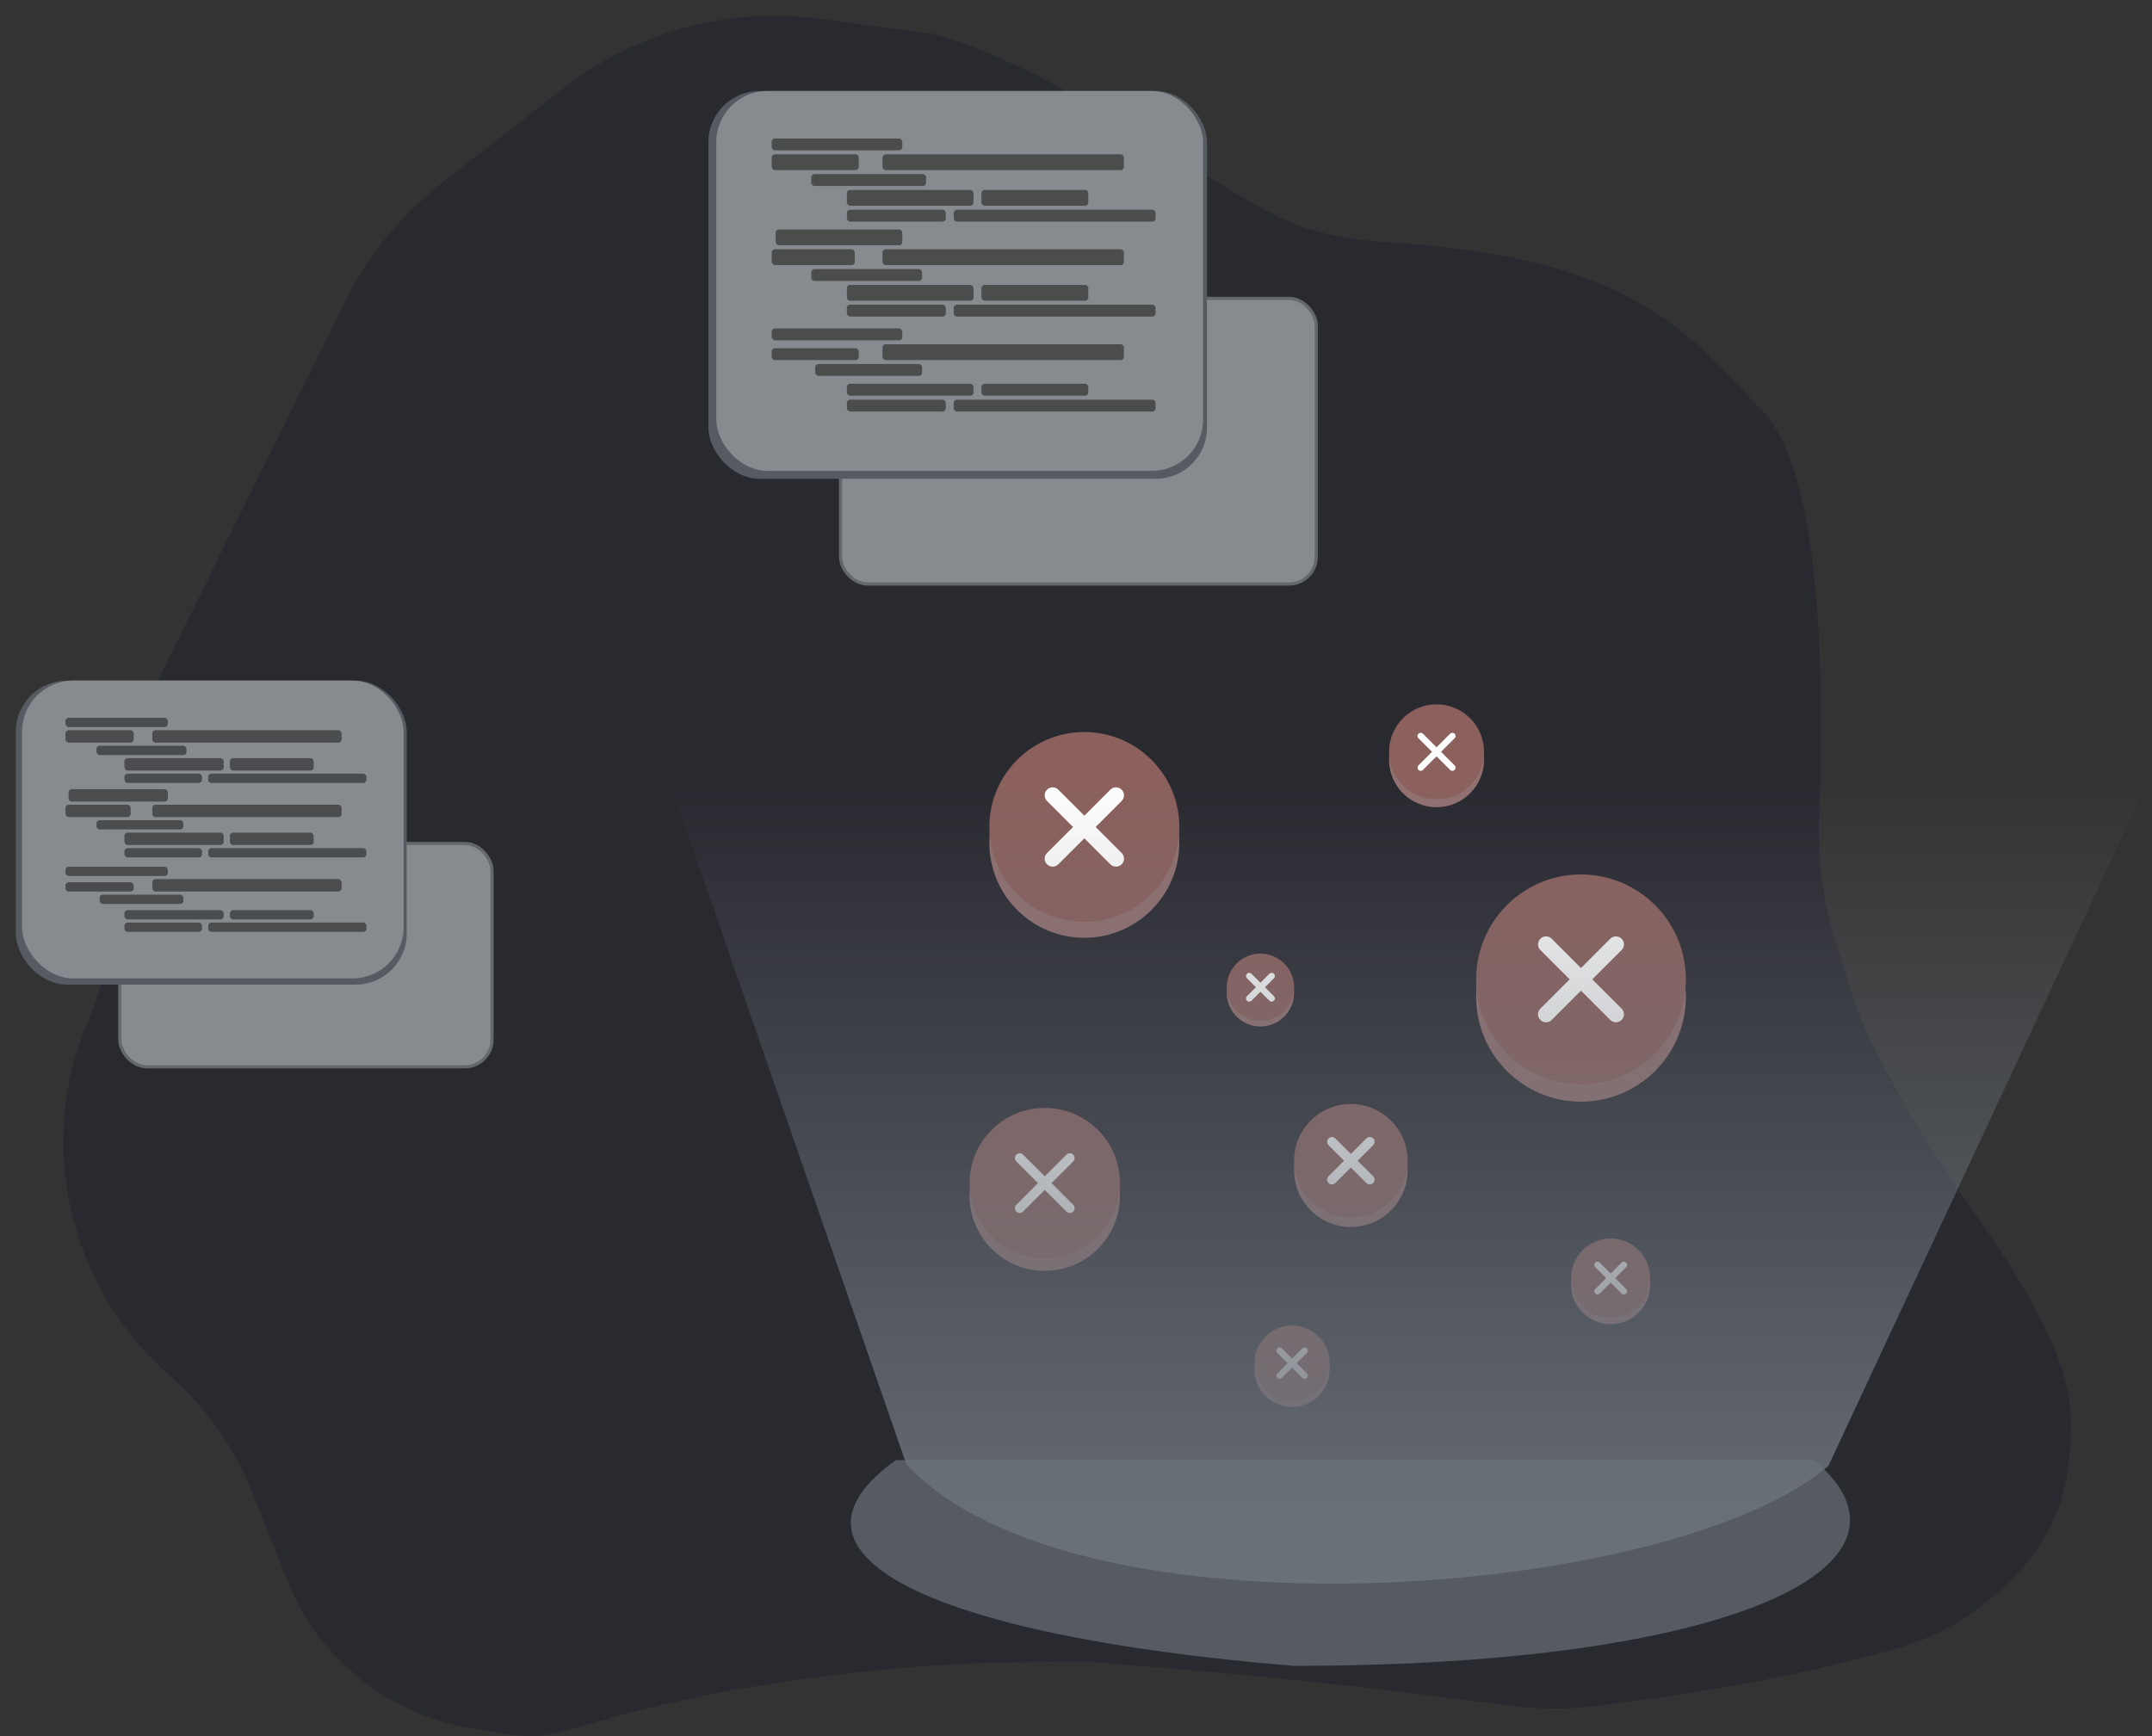 <svg width="673" height="543" viewBox="0 0 673 543" fill="none" xmlns="http://www.w3.org/2000/svg">
<rect x="0" y="0" width="673" height="543" fill="#333333" stroke="none"/>
<path d="M647.676 446.152C647.744 472.953 637.549 489.446 616.25 504.731C608.723 510.133 600.075 513.735 591.136 516.172C558.024 525.201 534.036 529.106 499.439 533.547C490.368 534.711 481.164 534.649 472.096 533.461C424.66 527.242 394.4 523.96 340.963 519.799C297.198 519.562 272.813 521.507 229.578 528.462C162.209 541.664 180.539 546.591 145.975 540.259C128.468 537.051 112.624 527.69 101.369 513.903C96.525 507.968 92.624 501.322 89.804 494.199L79.166 467.322C73.499 453.008 64.392 440.145 52.819 429.993C21.523 402.541 11.097 357.768 27.496 319.504C32.627 307.533 35.272 294.644 35.272 281.619V266.346C35.272 249.894 39.066 233.663 46.358 218.916L107.977 94.309C115.108 79.889 125.398 67.263 138.083 57.369L176.286 27.57C198.898 9.933 227.644 2.11 256.075 5.857L291.459 10.52C328.931 20.547 366.403 50.381 398.884 67.388C409.435 72.912 421.345 74.939 433.23 75.701C502.73 80.157 523.488 97.82 549.502 126.856C565.116 140.517 571.448 183.847 568.917 256.059C568.47 268.818 570.026 281.607 573.854 293.786L579.275 311.034C580.876 316.128 582.854 321.135 585.262 325.902C610.53 375.922 623.01 381.778 640.167 416.595C644.708 425.813 647.65 435.877 647.676 446.152Z" fill="#292930"/>
<path d="M280.187 456.68H567.314C606.299 489.477 541.943 521.036 404.567 521.036C289.168 511.502 239.346 485.764 280.187 456.68Z" fill="#565B62"/>
<circle cx="339.106" cy="263.613" r="29.703" fill="#917070"/>
<circle cx="339.108" cy="258.662" r="29.703" fill="#8B605D"/>
<path d="M349.008 248.761L329.206 268.563" stroke="white" stroke-width="5" stroke-linecap="round" stroke-linejoin="round"/>
<path d="M329.206 248.761L349.008 268.563" stroke="white" stroke-width="5" stroke-linecap="round" stroke-linejoin="round"/>
<circle cx="422.455" cy="366.009" r="17.755" fill="#917070"/>
<circle cx="422.455" cy="363.05" r="17.755" fill="#8B605D"/>
<path d="M428.375 357.132L416.538 368.969" stroke="white" stroke-width="3" stroke-linecap="round" stroke-linejoin="round"/>
<path d="M416.538 357.132L428.375 368.969" stroke="white" stroke-width="3" stroke-linecap="round" stroke-linejoin="round"/>
<circle cx="326.731" cy="373.967" r="23.515" fill="#917070"/>
<circle cx="326.731" cy="370.048" r="23.515" fill="#8B605D"/>
<path d="M334.569 362.21L318.892 377.887" stroke="white" stroke-width="3" stroke-linecap="round" stroke-linejoin="round"/>
<path d="M318.892 362.21L334.569 377.887" stroke="white" stroke-width="3" stroke-linecap="round" stroke-linejoin="round"/>
<circle cx="503.709" cy="401.812" r="12.376" fill="#917070"/>
<circle cx="503.71" cy="399.75" r="12.376" fill="#8B605D"/>
<path d="M507.834 395.625L499.583 403.875" stroke="white" stroke-width="2" stroke-linecap="round" stroke-linejoin="round"/>
<path d="M499.583 395.625L507.834 403.875" stroke="white" stroke-width="2" stroke-linecap="round" stroke-linejoin="round"/>
<circle cx="449.254" cy="237.622" r="14.851" fill="#917070"/>
<circle cx="449.254" cy="235.147" r="14.851" fill="#8B605D"/>
<path d="M454.204 230.196L444.303 240.097" stroke="white" stroke-width="2" stroke-linecap="round" stroke-linejoin="round"/>
<path d="M444.303 230.196L454.204 240.097" stroke="white" stroke-width="2" stroke-linecap="round" stroke-linejoin="round"/>
<circle cx="404.082" cy="428.318" r="11.757" fill="#917070"/>
<circle cx="404.082" cy="426.359" r="11.757" fill="#8B605D"/>
<path d="M408.001 422.439L400.162 430.278" stroke="white" stroke-width="2" stroke-linecap="round" stroke-linejoin="round"/>
<path d="M400.162 422.439L408.001 430.278" stroke="white" stroke-width="2" stroke-linecap="round" stroke-linejoin="round"/>
<circle cx="394.182" cy="310.539" r="10.52" fill="#917070"/>
<circle cx="394.182" cy="308.786" r="10.52" fill="#8B605D"/>
<path d="M397.687 305.279L390.674 312.292" stroke="white" stroke-width="2" stroke-linecap="round" stroke-linejoin="round"/>
<path d="M390.674 305.279L397.687 312.292" stroke="white" stroke-width="2" stroke-linecap="round" stroke-linejoin="round"/>
<circle cx="494.428" cy="311.777" r="32.797" fill="#917070"/>
<circle cx="494.428" cy="306.311" r="32.797" fill="#8B605D"/>
<path d="M505.359 295.379L483.495 317.244" stroke="white" stroke-width="5" stroke-linecap="round" stroke-linejoin="round"/>
<path d="M483.495 295.379L505.359 317.244" stroke="white" stroke-width="5" stroke-linecap="round" stroke-linejoin="round"/>
<path d="M209.156 243.811L283.413 457.918C336.012 514.848 523.511 499.997 571.778 458.537L672.025 243.811H209.156Z" fill="url(#paint0_linear)"/>
<rect x="262.875" y="93.321" width="148.752" height="89.346" rx="8.5" fill="#878B8F" stroke="#65686A"/>
<rect x="221.533" y="28.466" width="155.94" height="121.286" rx="16" fill="#565B62"/>
<rect x="224.009" y="28.465" width="152.227" height="118.811" rx="16" fill="#878B8F"/>
<rect x="275.989" y="48.267" width="75.495" height="4.95" rx="1" fill="#4B4C4C"/>
<rect x="241.336" y="48.267" width="27.228" height="4.95" rx="1" fill="#4B4C4C"/>
<rect x="241.334" y="43.316" width="40.841" height="3.713" rx="1" fill="#4B4C4C"/>
<rect x="253.712" y="54.455" width="35.891" height="3.713" rx="1" fill="#4B4C4C"/>
<rect x="264.85" y="59.405" width="39.604" height="4.95" rx="1" fill="#4B4C4C"/>
<rect x="306.929" y="59.405" width="33.416" height="4.95" rx="1" fill="#4B4C4C"/>
<rect x="298.266" y="65.593" width="63.118" height="3.713" rx="1" fill="#4B4C4C"/>
<rect x="264.85" y="65.593" width="30.94" height="3.713" rx="1" fill="#4B4C4C"/>
<rect x="241.336" y="77.969" width="25.99" height="4.95" rx="1" fill="#4B4C4C"/>
<rect x="253.712" y="84.157" width="34.653" height="3.713" rx="1" fill="#4B4C4C"/>
<rect x="264.85" y="89.107" width="39.604" height="4.95" rx="1" fill="#4B4C4C"/>
<rect x="306.929" y="89.107" width="33.416" height="4.95" rx="1" fill="#4B4C4C"/>
<rect x="264.85" y="95.295" width="30.94" height="3.713" rx="1" fill="#4B4C4C"/>
<rect x="241.336" y="102.722" width="40.841" height="3.713" rx="1" fill="#4B4C4C"/>
<rect x="241.336" y="108.91" width="27.228" height="3.713" rx="1" fill="#4B4C4C"/>
<rect x="254.949" y="113.86" width="33.416" height="3.713" rx="1" fill="#4B4C4C"/>
<rect x="264.85" y="120.048" width="39.604" height="3.713" rx="1" fill="#4B4C4C"/>
<rect x="264.85" y="124.999" width="30.94" height="3.713" rx="1" fill="#4B4C4C"/>
<rect x="298.266" y="124.999" width="63.118" height="3.713" rx="1" fill="#4B4C4C"/>
<rect x="306.929" y="120.048" width="33.416" height="3.713" rx="1" fill="#4B4C4C"/>
<rect x="275.989" y="107.672" width="75.495" height="4.95" rx="1" fill="#4B4C4C"/>
<rect x="298.266" y="95.295" width="63.118" height="3.713" rx="1" fill="#4B4C4C"/>
<rect x="242.573" y="71.781" width="39.604" height="4.95" rx="1" fill="#4B4C4C"/>
<rect x="275.989" y="77.969" width="75.495" height="4.95" rx="1" fill="#4B4C4C"/>
<rect x="37.47" y="263.825" width="116.405" height="69.831" rx="8.5" fill="#878B8F" stroke="#65686A"/>
<rect x="4.95" y="212.872" width="122.257" height="95.088" rx="16" fill="#565B62"/>
<rect x="6.892" y="212.87" width="119.346" height="93.148" rx="16" fill="#878B8F"/>
<rect x="47.643" y="228.396" width="59.188" height="3.881" rx="1" fill="#4B4C4D"/>
<rect x="20.474" y="228.396" width="21.346" height="3.881" rx="1" fill="#4B4C4D"/>
<rect x="20.475" y="224.514" width="32.02" height="2.911" rx="1" fill="#4B4C4D"/>
<rect x="30.178" y="233.247" width="28.138" height="2.911" rx="1" fill="#4B4C4D"/>
<rect x="38.911" y="237.128" width="31.049" height="3.881" rx="1" fill="#4B4C4D"/>
<rect x="71.9" y="237.128" width="26.198" height="3.881" rx="1" fill="#4B4C4D"/>
<rect x="65.109" y="241.979" width="49.485" height="2.911" rx="1" fill="#4B4C4D"/>
<rect x="38.911" y="241.979" width="24.257" height="2.911" rx="1" fill="#4B4C4D"/>
<rect x="20.474" y="251.682" width="20.376" height="3.881" rx="1" fill="#4B4C4D"/>
<rect x="30.178" y="256.534" width="27.168" height="2.911" rx="1" fill="#4B4C4D"/>
<rect x="38.911" y="260.415" width="31.049" height="3.881" rx="1" fill="#4B4C4D"/>
<rect x="71.9" y="260.415" width="26.198" height="3.881" rx="1" fill="#4B4C4D"/>
<rect x="38.911" y="265.267" width="24.257" height="2.911" rx="1" fill="#4B4C4D"/>
<rect x="20.474" y="271.088" width="32.02" height="2.911" rx="1" fill="#4B4C4D"/>
<rect x="20.474" y="275.939" width="21.346" height="2.911" rx="1" fill="#4B4C4D"/>
<rect x="31.148" y="279.821" width="26.198" height="2.911" rx="1" fill="#4B4C4D"/>
<rect x="38.911" y="284.672" width="31.049" height="2.911" rx="1" fill="#4B4C4D"/>
<rect x="38.911" y="288.554" width="24.257" height="2.911" rx="1" fill="#4B4C4D"/>
<rect x="65.109" y="288.554" width="49.485" height="2.911" rx="1" fill="#4B4C4D"/>
<rect x="71.9" y="284.672" width="26.198" height="2.911" rx="1" fill="#4B4C4D"/>
<rect x="47.643" y="274.969" width="59.188" height="3.881" rx="1" fill="#4B4C4D"/>
<rect x="65.109" y="265.267" width="49.485" height="2.911" rx="1" fill="#4B4C4D"/>
<rect x="21.446" y="246.831" width="31.049" height="3.881" rx="1" fill="#4B4C4D"/>
<rect x="47.643" y="251.682" width="59.188" height="3.881" rx="1" fill="#4B4C4D"/>
<defs>
<linearGradient id="paint0_linear" x1="440.59" y1="243.811" x2="440.59" y2="495.04" gradientUnits="userSpaceOnUse">
<stop stop-color="#6B7179" stop-opacity="0"/>
<stop offset="1" stop-color="#6B7179"/>
</linearGradient>
</defs>
</svg>
